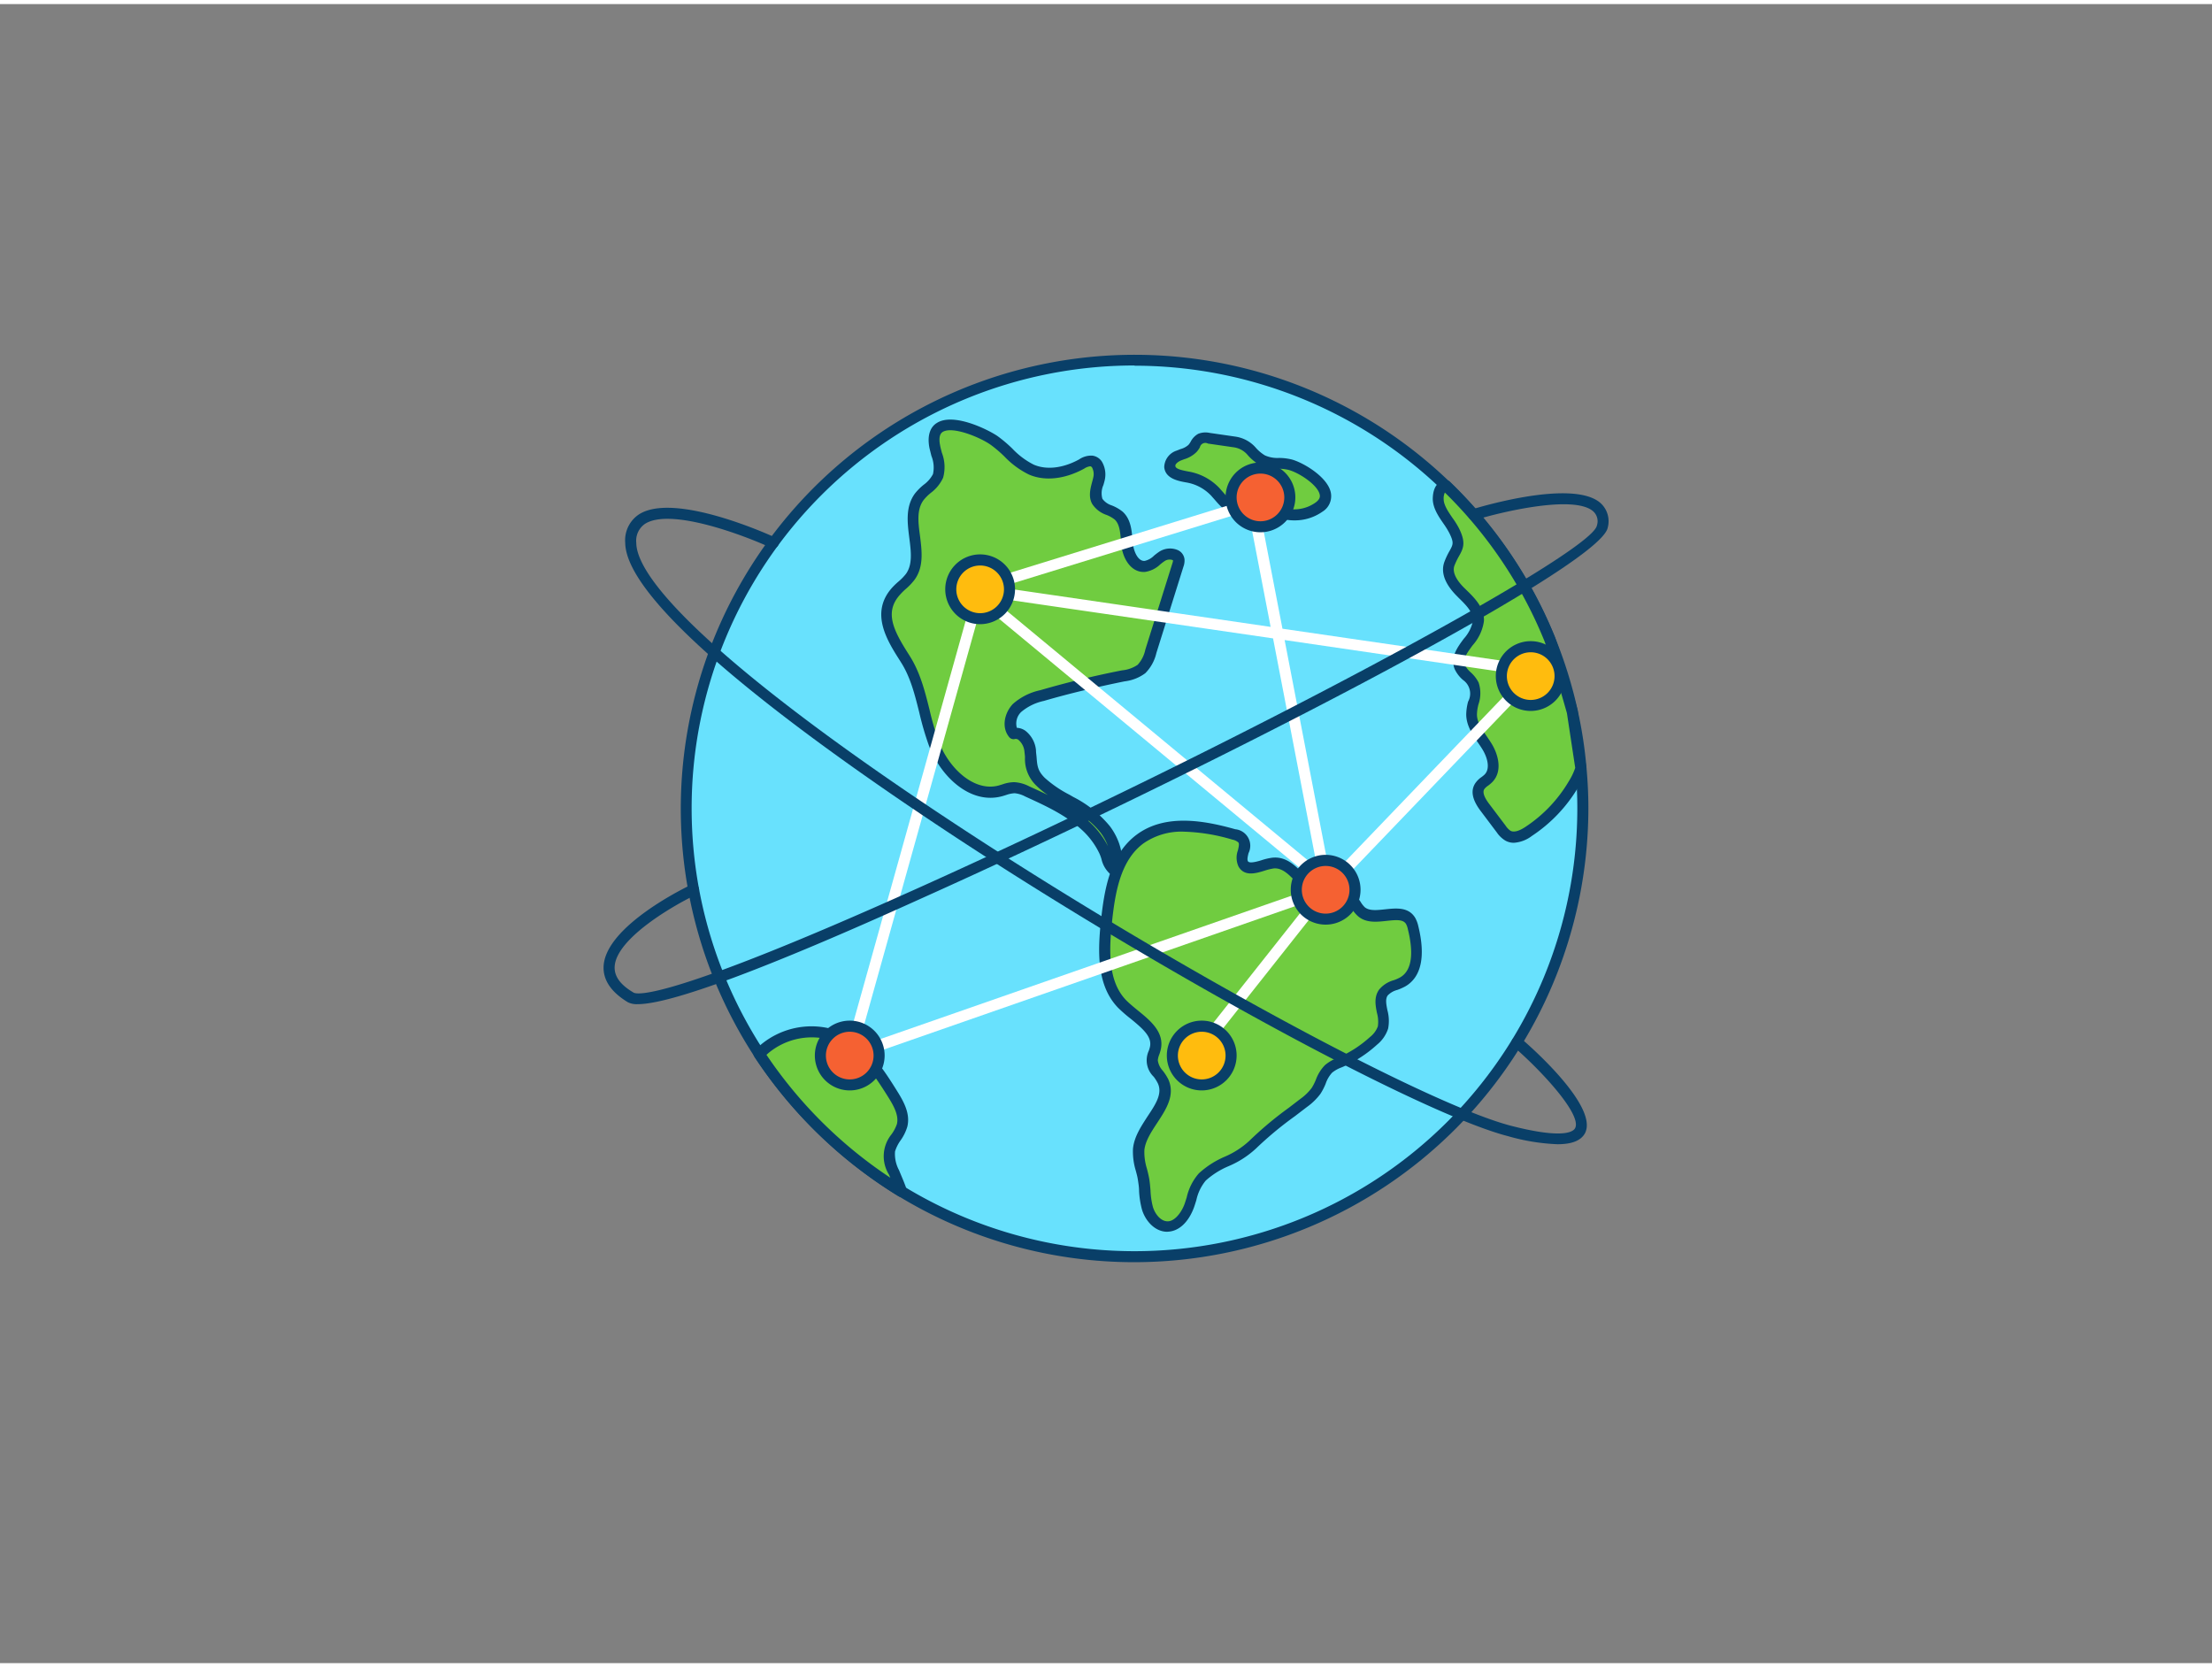 <svg xmlns="http://www.w3.org/2000/svg" viewBox="0 0 400 300" width="406" height="306" class="illustration"><rect x="0" y="0" width="400" height="300" fill="#808080" stroke="none"/><g id="_131_world_connection_outline" data-name="#131_world_connection_outline"><path d="M286.23,145.43a80.88,80.88,0,1,1-6-30.55A79.09,79.09,0,0,1,284.35,128a75.79,75.79,0,0,1,1.55,10.17Q286.23,141.78,286.23,145.43Z" fill="#68e1fd"></path><path d="M205.15,227.5a81.87,81.87,0,0,1-42.63-11.92,83,83,0,0,1-26.06-25.21A82.08,82.08,0,1,1,281.19,114.5a80.44,80.44,0,0,1,4.13,13.33,77.11,77.11,0,0,1,1.57,10.3c.22,2.39.34,4.85.34,7.3A82.17,82.17,0,0,1,205.15,227.5Zm0-162.15a80.08,80.08,0,1,0,80.08,80.08c0-2.39-.11-4.79-.33-7.13a74.84,74.84,0,0,0-1.53-10,78.36,78.36,0,0,0-4-13,80.17,80.17,0,0,0-74.19-49.91Z" fill="#093f68"></path><path d="M217.39,212c-1.36,1.36-1.71,3.39-2.35,5.21s-2,3.72-3.91,3.75c-1.76,0-3.15-1.59-3.66-3.28a41,41,0,0,1-.72-5.22c-.31-1.82-1.06-3.6-.87-5.43.45-4.49,6.26-8.16,4.42-12.28-.6-1.35-2-2.43-1.94-3.91a11.54,11.54,0,0,1,.56-2c.77-3.45-3.55-5.51-6-8-3.62-3.72-3.39-9.61-2.84-14.77.58-5.53,1.59-11.69,6.05-15,4.71-3.52,11.32-2.44,17-.86a2.7,2.7,0,0,1,1.64.92c.84,1.25-.7,3.09.06,4.4,1,1.68,3.43.08,5.35-.14,4.37-.51,6.36,7,10.74,6.69,1.05-.08,2.14-.62,3.11-.21s1.33,1.6,2.13,2.29c2.39,2.09,7.23-1,8.91,1.67a4.48,4.48,0,0,1,.47,1.28c.85,3.47,1.21,8-1.89,9.76-1.17.67-2.71.83-3.49,1.93-1.25,1.75.47,4.22-.07,6.31a5.36,5.36,0,0,1-1.72,2.42,22,22,0,0,1-5.89,3.83,7.71,7.71,0,0,0-2.25,1.24c-1.12,1-1.4,2.7-2.25,4a10,10,0,0,1-2.24,2.17,91.5,91.5,0,0,0-9.22,7.55C223.75,209,220,209.45,217.39,212Z" fill="#70cc40"></path><path d="M211.09,222c-2.31,0-4-2.06-4.58-4a16,16,0,0,1-.53-3.38c0-.69-.11-1.33-.21-2s-.24-1.11-.38-1.66a11.78,11.78,0,0,1-.51-4c.22-2.16,1.46-4,2.65-5.85,1.45-2.18,2.69-4.06,1.86-5.92a7.55,7.55,0,0,0-.76-1.22,4.12,4.12,0,0,1-.9-4.69,5.89,5.89,0,0,0,.21-.68c.41-1.8-1.1-3.18-3.45-5.1a26.36,26.36,0,0,1-2.3-2c-3.77-3.89-3.73-9.78-3.12-15.58s1.65-12.12,6.45-15.71c5.18-3.87,12.26-2.58,17.85-1a3,3,0,0,1,2.4,4.33c-.14.59-.28,1.16-.1,1.46s.89.29,2.37-.16a10.78,10.78,0,0,1,2-.48c2.72-.32,4.6,1.78,6.26,3.64,1.46,1.62,2.83,3.16,4.52,3a6.72,6.72,0,0,0,.91-.16,4.25,4.25,0,0,1,2.66,0,4.16,4.16,0,0,1,1.74,1.65,4.69,4.69,0,0,0,.65.81c.81.7,2.21.55,3.7.39,2-.21,4.19-.45,5.41,1.5a5.46,5.46,0,0,1,.59,1.57c1.34,5.46.52,9.21-2.36,10.87a10.18,10.18,0,0,1-1.45.64,3.64,3.64,0,0,0-1.73,1c-.45.64-.27,1.58-.05,2.68a7.31,7.31,0,0,1,.13,3.3,6.19,6.19,0,0,1-2,2.91,22.53,22.53,0,0,1-6.15,4l-.31.13a5.92,5.92,0,0,0-1.67.94,5.57,5.57,0,0,0-1.17,2,10.69,10.69,0,0,1-.93,1.81,10.93,10.93,0,0,1-2.46,2.4l-2.17,1.66a63.65,63.65,0,0,0-7,5.81,17,17,0,0,1-5,3.23,14.72,14.72,0,0,0-4.12,2.6h0a8.26,8.26,0,0,0-1.7,3.53c-.14.44-.27.88-.42,1.3-1,2.73-2.77,4.38-4.83,4.42Zm3-72.35a12,12,0,0,0-7.36,2.15c-4.16,3.11-5.1,9-5.66,14.32s-.64,10.68,2.56,14c.62.62,1.35,1.22,2.13,1.86,2.28,1.85,4.85,3.95,4.14,7.09a7.35,7.35,0,0,1-.28.91,3.69,3.69,0,0,0-.25,1,3.42,3.42,0,0,0,.9,1.9,9.3,9.3,0,0,1,1,1.56c1.28,2.87-.4,5.4-2,7.85-1.06,1.61-2.16,3.27-2.33,4.94a10.11,10.11,0,0,0,.46,3.36c.15.58.3,1.19.41,1.8s.18,1.45.24,2.15a13.79,13.79,0,0,0,.44,3c.4,1.29,1.44,2.6,2.7,2.57s2.45-1.61,3-3.09c.14-.4.27-.81.4-1.22a9.87,9.87,0,0,1,2.2-4.36,16.51,16.51,0,0,1,4.65-3,15.6,15.6,0,0,0,4.44-2.85,64.55,64.55,0,0,1,7.16-6l2.15-1.65a9.16,9.16,0,0,0,2-1.94,9.42,9.42,0,0,0,.76-1.49,7.38,7.38,0,0,1,1.64-2.64,7.46,7.46,0,0,1,2.24-1.3l.29-.13a20.84,20.84,0,0,0,5.61-3.65,4.43,4.43,0,0,0,1.43-1.93,5.87,5.87,0,0,0-.16-2.42c-.27-1.35-.57-2.88.38-4.22a5.25,5.25,0,0,1,2.65-1.71,7,7,0,0,0,1.16-.51c2.57-1.47,2.19-5.51,1.41-8.65a3.39,3.39,0,0,0-.34-1c-.52-.84-1.67-.77-3.5-.57s-3.76.41-5.22-.87a6.2,6.2,0,0,1-1-1.18,2.56,2.56,0,0,0-.88-.95,2.63,2.63,0,0,0-1.44.09A7.58,7.58,0,0,1,241,163c-2.68.19-4.52-1.87-6.16-3.7-1.47-1.64-2.86-3.18-4.54-3a11,11,0,0,0-1.65.41c-1.53.47-3.62,1.11-4.69-.76a3.83,3.83,0,0,1-.11-2.91c.14-.6.28-1.16.09-1.44a2.32,2.32,0,0,0-1.08-.51A33.73,33.73,0,0,0,214.08,149.65ZM217.39,212h0Z" fill="#093f68"></path><path d="M196.72,149c-3-3-7-4.83-10.91-6.6a5.9,5.9,0,0,0-2.33-.68,10,10,0,0,0-2.54.62c-5.21,1.41-10.12-3.49-12-8.55s-2.26-10.75-5.16-15.3c-2.35-3.69-5.35-8.21-1.68-12.28a31,31,0,0,0,2.56-2.57c2.9-4.06-1.36-10.47,1.63-14.45,1-1.36,2.77-2.18,3.38-3.77s-.22-3.5-.57-5.26C167.68,73.21,177,77,179.78,79c2.34,1.63,4.09,4.13,6.71,5.26,2.9,1.25,6.31.53,9.08-1a3.07,3.07,0,0,1,1.77-.58c1.36.16,1.71,2,1.39,3.33s-.95,2.77-.3,4c.74,1.37,2.68,1.51,3.84,2.55,1.4,1.25,1.34,3.39,1.56,5.25s1.34,4.08,3.21,3.93c1.22-.09,2.09-1.19,3.13-1.84s2.88-.53,3,.69a2.24,2.24,0,0,1-.15.88l-4.91,15.63a5,5,0,0,1-5,4.44q-7.42,1.45-14.69,3.57a10.13,10.13,0,0,0-4.52,2.23c-1.19,1.22-1.67,3.3-.59,4.62,1.58-.39,2.82,1.48,3,3.11.25,2.46,0,3.72,1.87,5.58a24,24,0,0,0,5.39,3.63,20.3,20.3,0,0,1,6.3,5c1.41,1.87,2.66,5,1.53,7.28-1-.7-1.18-2.3-1.69-3.38A14.81,14.81,0,0,0,196.72,149Z" fill="#70cc40"></path><path d="M201.41,157.55a1.06,1.06,0,0,1-.57-.17,5.1,5.1,0,0,1-1.66-2.78,7.57,7.57,0,0,0-.37-1,13.88,13.88,0,0,0-2.79-3.91h0c-3-2.92-6.85-4.68-10.63-6.4a5,5,0,0,0-1.91-.59A5.27,5.27,0,0,0,182,143c-.26.08-.52.17-.79.24-5.74,1.56-11.1-3.55-13.23-9.15a53.54,53.54,0,0,1-1.75-6c-.82-3.29-1.6-6.4-3.32-9.09l-.11-.18c-2.36-3.69-5.58-8.74-1.46-13.31a13.35,13.35,0,0,1,1.16-1.11,9.47,9.47,0,0,0,1.33-1.37c1.21-1.7.92-4,.6-6.5-.35-2.77-.71-5.64,1-8a10.16,10.16,0,0,1,1.6-1.61A5.62,5.62,0,0,0,168.71,85a5.55,5.55,0,0,0-.28-3.29c-.12-.48-.25-1-.35-1.41-.53-2.69.42-4,1.31-4.54,2.94-1.93,9.15,1.1,11,2.36a24,24,0,0,1,2.7,2.29,13.91,13.91,0,0,0,3.84,2.87c2.3,1,5.29.65,8.2-.94a3.9,3.9,0,0,1,2.37-.69,2.42,2.42,0,0,1,1.74,1.06,4.58,4.58,0,0,1,.5,3.5c-.06.25-.14.51-.21.76a3.62,3.62,0,0,0-.18,2.49A3.35,3.35,0,0,0,201,90.64a7.29,7.29,0,0,1,2,1.14c1.46,1.31,1.64,3.27,1.79,5q0,.47.09.9c.15,1.28.91,3.14,2.14,3a3.38,3.38,0,0,0,1.66-.94,11.69,11.69,0,0,1,1-.75,3.58,3.58,0,0,1,3.32-.25,2.07,2.07,0,0,1,1.2,1.69,3.2,3.2,0,0,1-.19,1.28l-4.9,15.63a7.57,7.57,0,0,1-2,3.65,7.77,7.77,0,0,1-3.76,1.48c-4.9,1-9.81,2.14-14.6,3.54a9.38,9.38,0,0,0-4.09,2,2.88,2.88,0,0,0-.78,2.86,2.85,2.85,0,0,1,1.55.54,5.06,5.06,0,0,1,1.91,3.51c0,.43.07.82.1,1.18.13,1.67.19,2.51,1.48,3.81a20.78,20.78,0,0,0,4.47,3.06l.71.41a20.68,20.68,0,0,1,6.6,5.28c1.74,2.3,2.92,5.78,1.63,8.33a1,1,0,0,1-.64.52A1.07,1.07,0,0,1,201.41,157.55Zm-4-9.28a15.92,15.92,0,0,1,2.95,4,9.83,9.83,0,0,0-1.3-2.39,14.48,14.48,0,0,0-3.37-3.11,20.42,20.42,0,0,1,1.72,1.51Zm-14-7.57h0a6.67,6.67,0,0,1,2.74.77c1.09.5,2.22,1,3.36,1.57a14.15,14.15,0,0,1-2.1-1.71,6.63,6.63,0,0,1-2.06-5.07c0-.35-.06-.72-.1-1.12a3.13,3.13,0,0,0-1.07-2.08.76.76,0,0,0-.68-.16,1,1,0,0,1-1-.34c-1.48-1.8-.83-4.44.66-6a10.87,10.87,0,0,1,4.95-2.49c4.85-1.41,9.82-2.62,14.78-3.59a6.06,6.06,0,0,0,2.83-1,5.79,5.79,0,0,0,1.39-2.74l4.9-15.63a1.78,1.78,0,0,0,.11-.48s0-.06-.09-.1a1.63,1.63,0,0,0-1.37.15,9.68,9.68,0,0,0-.84.63,5.07,5.07,0,0,1-2.76,1.37c-2.43.18-4-2.28-4.28-4.81l-.09-1c-.13-1.49-.26-2.89-1.14-3.68a5.91,5.91,0,0,0-1.44-.81,5,5,0,0,1-2.61-2c-.73-1.34-.31-2.81,0-4,.06-.23.13-.47.18-.7a2.57,2.57,0,0,0-.2-1.88.47.47,0,0,0-.33-.22,2.39,2.39,0,0,0-1.09.42c-3.53,1.93-7.16,2.31-10,1.07a15.62,15.62,0,0,1-4.42-3.25,22.52,22.52,0,0,0-2.47-2.11c-2-1.42-7-3.44-8.72-2.33-.55.36-.7,1.19-.44,2.47.08.43.2.85.31,1.28a7.21,7.21,0,0,1,.22,4.53,7.21,7.21,0,0,1-2.21,2.72,8.49,8.49,0,0,0-1.31,1.3c-1.26,1.68-1,4-.65,6.52.34,2.74.7,5.58-1,7.91a11,11,0,0,1-1.63,1.7,11.51,11.51,0,0,0-1,1c-2.88,3.19-1.13,6.53,1.66,10.89l.11.18c1.9,3,2.74,6.38,3.57,9.68a52.25,52.25,0,0,0,1.68,5.81c1.84,4.84,6.4,9.13,10.84,7.93l.69-.21A6.53,6.53,0,0,1,183.47,140.7Z" fill="#093f68"></path><path d="M223.23,79.15l-4.63-.67a2.59,2.59,0,0,0-1.49.08c-.7.34-.94,1.2-1.46,1.77a6.54,6.54,0,0,1-2.47,1.28c-.86.37-1.74,1.1-1.65,2,.12,1.36,1.92,1.65,3.27,1.89a9,9,0,0,1,5,2.69c1.22,1.31,2.41,3.16,4.19,3a24.56,24.56,0,0,0,2.57-.91c1.62-.33,3.11.84,4.63,1.49a7.7,7.7,0,0,0,7.38-.85c3.81-2.78-2.5-6.93-5.2-7.68-1.64-.45-3.56,0-5.09-.84C226.15,81.23,226,79.54,223.23,79.15Z" fill="#70cc40"></path><path d="M234.05,93.36a8.47,8.47,0,0,1-3.29-.65c-.42-.18-.83-.39-1.24-.6a4.61,4.61,0,0,0-2.8-.83,4.34,4.34,0,0,0-.94.37,5.41,5.41,0,0,1-1.73.56c-2,.19-3.33-1.36-4.41-2.61l-.61-.69a8,8,0,0,0-4.4-2.39c-1.51-.26-3.9-.69-4.1-2.78a3.23,3.23,0,0,1,2.26-3l.68-.27a3.56,3.56,0,0,0,1.44-.76,3.87,3.87,0,0,0,.39-.56,3.41,3.41,0,0,1,1.37-1.44,3.55,3.55,0,0,1,2.07-.17l4.63.67h0a6,6,0,0,1,3.77,2.07,7.12,7.12,0,0,0,1.6,1.33,5.54,5.54,0,0,0,2.52.46,9.91,9.91,0,0,1,2.34.28c2.19.61,6.56,3.23,7.07,6.06a3.29,3.29,0,0,1-1.55,3.39A8.66,8.66,0,0,1,234.05,93.36Zm-7-4.12a7.38,7.38,0,0,1,3.34,1.09c.36.19.73.38,1.1.53a6.65,6.65,0,0,0,6.41-.73c.79-.58.82-1.06.75-1.41-.31-1.7-3.63-3.94-5.64-4.49a8.22,8.22,0,0,0-1.87-.21,7.24,7.24,0,0,1-3.45-.73,9,9,0,0,1-2-1.66,4,4,0,0,0-2.63-1.49l-4.63-.67a1,1,0,0,0-1.45.67,4.55,4.55,0,0,1-.61.86,5.3,5.3,0,0,1-2.22,1.3l-.6.23c-.63.27-1.08.71-1,1,0,.58,1.51.83,2.38,1a10,10,0,0,1,5.59,3l.67.76c1.05,1.21,1.81,2,2.7,1.92a3.9,3.9,0,0,0,1.07-.39,6.59,6.59,0,0,1,1.38-.51A4.32,4.32,0,0,1,227.1,89.24Z" fill="#093f68"></path><path d="M284.35,128c-1.25-4.41-2.56-8.83-4.08-13.16a81.07,81.07,0,0,0-18.8-27.77c-.82.1-1.38.78-1.41,2.38,0,2.05,2.05,4.05,2.89,5.76,1.51,3.06.21,3.14-.85,6-.72,1.9.73,3.89,2.18,5.31s3.15,3,3,5c-.16,3.11-4.54,5.45-3.37,8.34.52,1.26,2,1.93,2.52,3.18.74,1.67-.39,3.57-.37,5.4,0,2.12,1.59,3.87,2.72,5.66s1.82,4.38.32,5.89c-.5.51-1.2.83-1.57,1.43-.75,1.2.13,2.73,1,3.85l2.92,3.87a4.05,4.05,0,0,0,1.23,1.21c1.18.63,2.63,0,3.74-.77a26.15,26.15,0,0,0,8.14-8.57,12.25,12.25,0,0,0,1.31-2.85Z" fill="#70cc40"></path><path d="M273.75,151.66a3.13,3.13,0,0,1-1.51-.38,5,5,0,0,1-1.56-1.48l-2.92-3.88c-1.52-2-1.87-3.65-1-5a4.29,4.29,0,0,1,1.17-1.16,5.62,5.62,0,0,0,.53-.44c1.06-1.06.53-3.1-.45-4.65-.22-.36-.47-.72-.71-1.07-1-1.47-2.14-3.13-2.16-5.12a9.52,9.52,0,0,1,.34-2.35,3,3,0,0,0-.92-3.91,5.86,5.86,0,0,1-1.5-1.95c-.86-2.13.46-3.92,1.63-5.5a6.82,6.82,0,0,0,1.67-3.27c.08-1.52-1.29-2.87-2.62-4.16l-.12-.13c-2.92-2.85-2.93-5-2.42-6.37a13.46,13.46,0,0,1,.95-2c.62-1.14.79-1.45-.06-3.18a15.09,15.09,0,0,0-1-1.63c-.94-1.35-2-2.89-2-4.59.05-2.68,1.45-3.25,2.28-3.35a1,1,0,0,1,.82.27,81.42,81.42,0,0,1,19,28.11c1.63,4.64,3,9.31,4.12,13.27a.5.5,0,0,1,0,.12l1.55,10.17a.9.9,0,0,1,0,.43,12.72,12.72,0,0,1-1.42,3.08,27.06,27.06,0,0,1-8.44,8.89A6,6,0,0,1,273.75,151.66ZM261.28,88.33a2.49,2.49,0,0,0-.22,1.18c0,1.06.8,2.25,1.6,3.41a14.19,14.19,0,0,1,1.18,1.89c1.25,2.53.82,3.56,0,5a12.9,12.9,0,0,0-.83,1.73c-.53,1.41.76,3.09,2,4.25l.12.12c1.49,1.45,3.35,3.27,3.21,5.69a8.34,8.34,0,0,1-2.05,4.36c-1.13,1.53-1.8,2.52-1.39,3.56a4.51,4.51,0,0,0,1,1.27,6.36,6.36,0,0,1,1.47,1.87,6.09,6.09,0,0,1,0,3.91,7.83,7.83,0,0,0-.29,1.89c0,1.38.89,2.66,1.81,4,.26.38.51.75.75,1.13,1.31,2.06,2.14,5.16.19,7.12a7,7,0,0,1-.76.64,2.55,2.55,0,0,0-.67.62c-.43.68.27,1.85.93,2.71l2.93,3.88a3.32,3.32,0,0,0,.89.93c.76.4,1.9-.17,2.72-.72a25.1,25.1,0,0,0,7.83-8.25,11.21,11.21,0,0,0,1.15-2.41l-1.5-9.89c-1.11-3.92-2.46-8.53-4.05-13A79.36,79.36,0,0,0,261.28,88.33Z" fill="#093f68"></path><path d="M163,214.73a81.53,81.53,0,0,1-25.74-24.91,12.16,12.16,0,0,1,.93-.84,13.35,13.35,0,0,1,13-2.37c4.62,1.8,7.56,6.26,10.19,10.46,1.08,1.73,2.21,3.71,1.72,5.69-.41,1.63-1.86,2.87-2.21,4.53a6.91,6.91,0,0,0,.77,4C162.14,212.42,162.65,213.56,163,214.73Z" fill="#70cc40"></path><path d="M163,215.73a1,1,0,0,1-.52-.15,83,83,0,0,1-26.06-25.21,1,1,0,0,1,.13-1.26c.32-.32.66-.62,1-.91a14.3,14.3,0,0,1,14-2.52c5.12,2,8.33,7.12,10.67,10.86,1.25,2,2.42,4.14,1.85,6.46a8.44,8.44,0,0,1-1.22,2.48,6.86,6.86,0,0,0-1,2,6.17,6.17,0,0,0,.72,3.38l.29.7c.39.92.79,1.87,1.11,2.83a1,1,0,0,1-.32,1.1A1,1,0,0,1,163,215.73ZM138.6,190A80.79,80.79,0,0,0,161,212.23l-.25-.57a6.28,6.28,0,0,1,.44-7.25,7,7,0,0,0,1-1.89c.38-1.56-.58-3.29-1.6-4.92-2.85-4.54-5.54-8.43-9.71-10.06a12.27,12.27,0,0,0-12,2.21Z" fill="#093f68"></path><path d="M153.67,191.13a1,1,0,0,1-.33-1.94l86.06-30a1,1,0,0,1,.65,1.89l-86.06,30A.89.89,0,0,1,153.67,191.13Z" fill="#fff"></path><path d="M153.67,191.13a1.24,1.24,0,0,1-.27,0,1,1,0,0,1-.7-1.24l23.58-84.3a1,1,0,1,1,1.92.53L154.63,190.4A1,1,0,0,1,153.67,191.13Z" fill="#fff"></path><path d="M239.72,161.16a1,1,0,0,1-.69-.28,1,1,0,0,1,0-1.42l37.08-38.64a1,1,0,0,1,1.41,0,1,1,0,0,1,0,1.42l-37.07,38.64A1,1,0,0,1,239.72,161.16Z" fill="#fff"></path><path d="M216,191.13a1.05,1.05,0,0,1-.62-.21,1,1,0,0,1-.16-1.41l23.74-30a1,1,0,1,1,1.57,1.24l-23.74,30A1,1,0,0,1,216,191.13Z" fill="#fff"></path><path d="M239.72,159.8a1,1,0,0,1-.63-.23L179.5,110.19a1,1,0,0,1,1.27-1.54l57.44,47.6-8-41.55-54.1-7.89a1,1,0,0,1-.86-.91,1,1,0,0,1,.71-1l50.27-15.52a1,1,0,0,1,.81.09,1,1,0,0,1,.47.67l4.4,22.81,43.36,6.32a1,1,0,0,1,.84,1.13,1,1,0,0,1-1.13.85L232.3,115l8.41,43.61a1,1,0,0,1-.48,1A1,1,0,0,1,239.72,159.8Zm-58.95-54.33,49,7.15-4.05-21Z" fill="#fff"></path><circle cx="239.72" cy="160.16" r="5.31" fill="#f56132"></circle><path d="M239.72,166.46a6.31,6.31,0,1,1,6.31-6.3A6.31,6.31,0,0,1,239.72,166.46Zm0-10.61a4.31,4.31,0,1,0,4.31,4.31A4.31,4.31,0,0,0,239.72,155.85Z" fill="#093f68"></path><circle cx="153.67" cy="190.13" r="5.31" fill="#f56132"></circle><path d="M153.67,196.44a6.31,6.31,0,1,1,6.3-6.31A6.32,6.32,0,0,1,153.67,196.44Zm0-10.61a4.31,4.31,0,1,0,4.3,4.3A4.31,4.31,0,0,0,153.67,185.83Z" fill="#093f68"></path><circle cx="217.32" cy="190.13" r="5.31" fill="#ffbc0e"></circle><path d="M217.32,196.44a6.31,6.31,0,1,1,6.3-6.31A6.32,6.32,0,0,1,217.32,196.44Zm0-10.61a4.31,4.31,0,1,0,4.3,4.3A4.31,4.31,0,0,0,217.32,185.83Z" fill="#093f68"></path><circle cx="177.24" cy="105.82" r="5.31" fill="#ffbc0e"></circle><path d="M177.24,112.13a6.31,6.31,0,1,1,6.31-6.31A6.32,6.32,0,0,1,177.24,112.13Zm0-10.61a4.31,4.31,0,1,0,4.31,4.3A4.31,4.31,0,0,0,177.24,101.52Z" fill="#093f68"></path><circle cx="227.93" cy="89.2" r="5.31" fill="#f56132"></circle><path d="M227.93,95.51a6.31,6.31,0,1,1,6.31-6.31A6.32,6.32,0,0,1,227.93,95.51Zm0-10.61a4.31,4.31,0,1,0,4.31,4.3A4.31,4.31,0,0,0,227.93,84.9Z" fill="#093f68"></path><circle cx="276.8" cy="121.51" r="5.31" fill="#ffbc0e"></circle><path d="M276.8,127.82a6.31,6.31,0,1,1,6.31-6.31A6.32,6.32,0,0,1,276.8,127.82Zm0-10.61a4.31,4.31,0,1,0,4.31,4.3A4.31,4.31,0,0,0,276.8,117.21Z" fill="#093f68"></path><path d="M281.65,206.17a37.49,37.49,0,0,1-8.92-1.45c-14.07-3.62-53.74-24.65-90.31-47.86-20.8-13.21-69.21-45.44-69.36-59.45a5.6,5.6,0,0,1,2.48-5.13c6.46-4.17,24,3.87,24.71,4.21a1,1,0,1,1-.84,1.82C134.63,96.09,121.22,91,116.62,94a3.7,3.7,0,0,0-1.56,3.43c.1,9,25.68,30.64,68.43,57.78,36.43,23.12,75.84,44,89.74,47.62,9.66,2.49,11.32,1,11.6.43,1.26-2.4-5.91-10.22-11.15-14.75A1,1,0,1,1,275,187c2.37,2,14.07,12.5,11.61,17.19C285.89,205.5,284.28,206.17,281.65,206.17Z" fill="#093f68"></path><path d="M115.34,180.84a3.61,3.61,0,0,1-1.79-.34c-3-1.81-4.52-4-4.4-6.51.36-7.36,15.2-14.44,15.83-14.74a1,1,0,0,1,1.34.48,1,1,0,0,1-.48,1.33c-4,1.89-14.44,7.91-14.69,13-.08,1.73,1,3.27,3.42,4.69.68.4,6.35,1.39,51.38-18.87,56.39-25.36,121.82-60.3,122.82-65.59a2.42,2.42,0,0,0-.65-2.55c-3.41-3.06-16.59.08-21.38,1.55a1,1,0,0,1-.59-1.91c1.87-.58,18.45-5.49,23.3-1.13a4.44,4.44,0,0,1,1.28,4.42c-1.4,7.41-75.54,45.26-124,67C138.55,174.44,121.29,180.84,115.34,180.84Z" fill="#093f68"></path></g></svg>